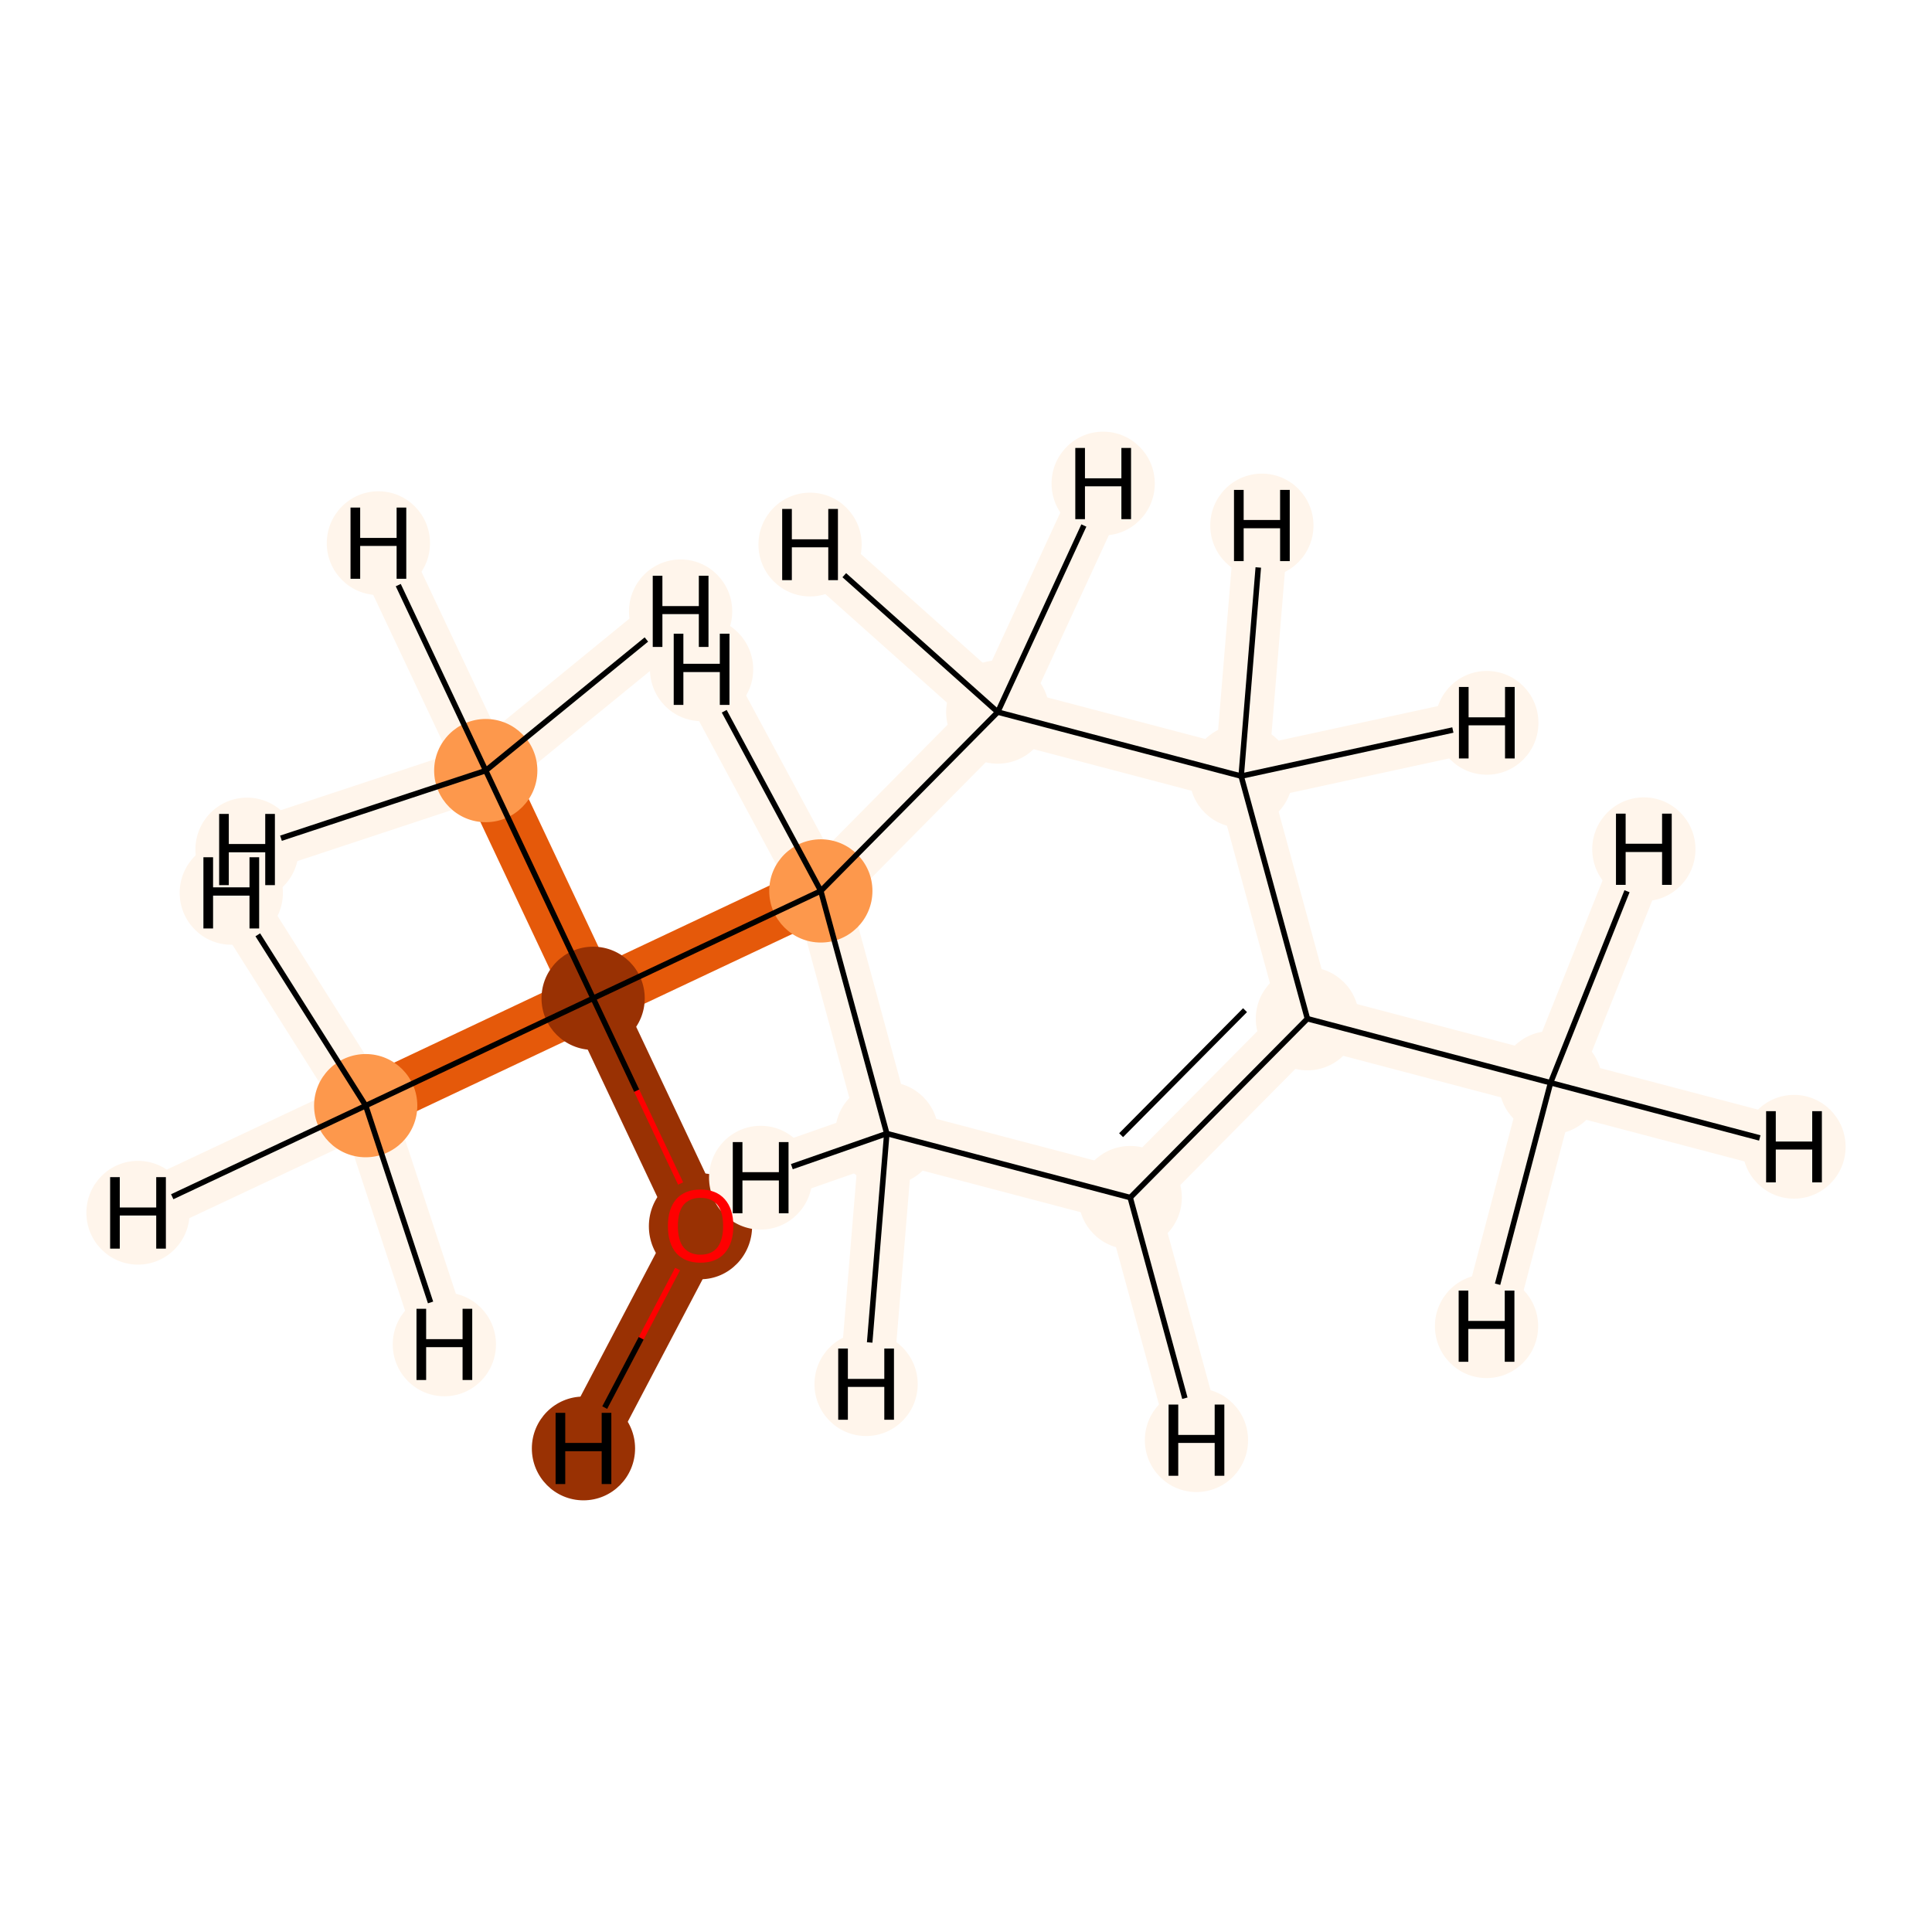 <?xml version='1.0' encoding='iso-8859-1'?>
<svg version='1.1' baseProfile='full'
              xmlns='http://www.w3.org/2000/svg'
                      xmlns:rdkit='http://www.rdkit.org/xml'
                      xmlns:xlink='http://www.w3.org/1999/xlink'
                  xml:space='preserve'
width='700px' height='700px' viewBox='0 0 700 700'>
<!-- END OF HEADER -->
<rect style='opacity:1.0;fill:#FFFFFF;stroke:none' width='700.0' height='700.0' x='0.0' y='0.0'> </rect>
<path d='M 561.8,392.3 L 473.7,369.1' style='fill:none;fill-rule:evenodd;stroke:#FFF5EB;stroke-width:19.4px;stroke-linecap:butt;stroke-linejoin:miter;stroke-opacity:1' />
<path d='M 561.8,392.3 L 650.0,415.5' style='fill:none;fill-rule:evenodd;stroke:#FFF5EB;stroke-width:19.4px;stroke-linecap:butt;stroke-linejoin:miter;stroke-opacity:1' />
<path d='M 561.8,392.3 L 538.6,480.5' style='fill:none;fill-rule:evenodd;stroke:#FFF5EB;stroke-width:19.4px;stroke-linecap:butt;stroke-linejoin:miter;stroke-opacity:1' />
<path d='M 561.8,392.3 L 595.6,307.7' style='fill:none;fill-rule:evenodd;stroke:#FFF5EB;stroke-width:19.4px;stroke-linecap:butt;stroke-linejoin:miter;stroke-opacity:1' />
<path d='M 473.7,369.1 L 409.5,433.9' style='fill:none;fill-rule:evenodd;stroke:#FFF5EB;stroke-width:19.4px;stroke-linecap:butt;stroke-linejoin:miter;stroke-opacity:1' />
<path d='M 473.7,369.1 L 449.7,281.2' style='fill:none;fill-rule:evenodd;stroke:#FFF5EB;stroke-width:19.4px;stroke-linecap:butt;stroke-linejoin:miter;stroke-opacity:1' />
<path d='M 409.5,433.9 L 321.3,410.7' style='fill:none;fill-rule:evenodd;stroke:#FFF5EB;stroke-width:19.4px;stroke-linecap:butt;stroke-linejoin:miter;stroke-opacity:1' />
<path d='M 409.5,433.9 L 433.5,521.8' style='fill:none;fill-rule:evenodd;stroke:#FFF5EB;stroke-width:19.4px;stroke-linecap:butt;stroke-linejoin:miter;stroke-opacity:1' />
<path d='M 321.3,410.7 L 297.4,322.8' style='fill:none;fill-rule:evenodd;stroke:#FFF5EB;stroke-width:19.4px;stroke-linecap:butt;stroke-linejoin:miter;stroke-opacity:1' />
<path d='M 321.3,410.7 L 313.8,501.5' style='fill:none;fill-rule:evenodd;stroke:#FFF5EB;stroke-width:19.4px;stroke-linecap:butt;stroke-linejoin:miter;stroke-opacity:1' />
<path d='M 321.3,410.7 L 275.6,426.7' style='fill:none;fill-rule:evenodd;stroke:#FFF5EB;stroke-width:19.4px;stroke-linecap:butt;stroke-linejoin:miter;stroke-opacity:1' />
<path d='M 297.4,322.8 L 361.5,258.0' style='fill:none;fill-rule:evenodd;stroke:#FFF5EB;stroke-width:19.4px;stroke-linecap:butt;stroke-linejoin:miter;stroke-opacity:1' />
<path d='M 297.4,322.8 L 214.9,361.7' style='fill:none;fill-rule:evenodd;stroke:#E5590A;stroke-width:19.4px;stroke-linecap:butt;stroke-linejoin:miter;stroke-opacity:1' />
<path d='M 297.4,322.8 L 254.2,242.5' style='fill:none;fill-rule:evenodd;stroke:#FFF5EB;stroke-width:19.4px;stroke-linecap:butt;stroke-linejoin:miter;stroke-opacity:1' />
<path d='M 361.5,258.0 L 449.7,281.2' style='fill:none;fill-rule:evenodd;stroke:#FFF5EB;stroke-width:19.4px;stroke-linecap:butt;stroke-linejoin:miter;stroke-opacity:1' />
<path d='M 361.5,258.0 L 293.5,197.3' style='fill:none;fill-rule:evenodd;stroke:#FFF5EB;stroke-width:19.4px;stroke-linecap:butt;stroke-linejoin:miter;stroke-opacity:1' />
<path d='M 361.5,258.0 L 399.7,175.2' style='fill:none;fill-rule:evenodd;stroke:#FFF5EB;stroke-width:19.4px;stroke-linecap:butt;stroke-linejoin:miter;stroke-opacity:1' />
<path d='M 449.7,281.2 L 457.2,190.4' style='fill:none;fill-rule:evenodd;stroke:#FFF5EB;stroke-width:19.4px;stroke-linecap:butt;stroke-linejoin:miter;stroke-opacity:1' />
<path d='M 449.7,281.2 L 538.7,261.9' style='fill:none;fill-rule:evenodd;stroke:#FFF5EB;stroke-width:19.4px;stroke-linecap:butt;stroke-linejoin:miter;stroke-opacity:1' />
<path d='M 214.9,361.7 L 253.8,444.1' style='fill:none;fill-rule:evenodd;stroke:#993103;stroke-width:19.4px;stroke-linecap:butt;stroke-linejoin:miter;stroke-opacity:1' />
<path d='M 214.9,361.7 L 132.5,400.6' style='fill:none;fill-rule:evenodd;stroke:#E5590A;stroke-width:19.4px;stroke-linecap:butt;stroke-linejoin:miter;stroke-opacity:1' />
<path d='M 214.9,361.7 L 176.0,279.2' style='fill:none;fill-rule:evenodd;stroke:#E5590A;stroke-width:19.4px;stroke-linecap:butt;stroke-linejoin:miter;stroke-opacity:1' />
<path d='M 253.8,444.1 L 211.4,524.8' style='fill:none;fill-rule:evenodd;stroke:#993103;stroke-width:19.4px;stroke-linecap:butt;stroke-linejoin:miter;stroke-opacity:1' />
<path d='M 132.5,400.6 L 50.0,439.4' style='fill:none;fill-rule:evenodd;stroke:#FFF5EB;stroke-width:19.4px;stroke-linecap:butt;stroke-linejoin:miter;stroke-opacity:1' />
<path d='M 132.5,400.6 L 83.8,323.5' style='fill:none;fill-rule:evenodd;stroke:#FFF5EB;stroke-width:19.4px;stroke-linecap:butt;stroke-linejoin:miter;stroke-opacity:1' />
<path d='M 132.5,400.6 L 161.0,487.1' style='fill:none;fill-rule:evenodd;stroke:#FFF5EB;stroke-width:19.4px;stroke-linecap:butt;stroke-linejoin:miter;stroke-opacity:1' />
<path d='M 176.0,279.2 L 137.1,196.8' style='fill:none;fill-rule:evenodd;stroke:#FFF5EB;stroke-width:19.4px;stroke-linecap:butt;stroke-linejoin:miter;stroke-opacity:1' />
<path d='M 176.0,279.2 L 89.5,307.8' style='fill:none;fill-rule:evenodd;stroke:#FFF5EB;stroke-width:19.4px;stroke-linecap:butt;stroke-linejoin:miter;stroke-opacity:1' />
<path d='M 176.0,279.2 L 246.6,221.5' style='fill:none;fill-rule:evenodd;stroke:#FFF5EB;stroke-width:19.4px;stroke-linecap:butt;stroke-linejoin:miter;stroke-opacity:1' />
<ellipse cx='561.8' cy='392.3' rx='18.2' ry='18.2'  style='fill:#FFF5EB;fill-rule:evenodd;stroke:#FFF5EB;stroke-width:1.0px;stroke-linecap:butt;stroke-linejoin:miter;stroke-opacity:1' />
<ellipse cx='473.7' cy='369.1' rx='18.2' ry='18.2'  style='fill:#FFF5EB;fill-rule:evenodd;stroke:#FFF5EB;stroke-width:1.0px;stroke-linecap:butt;stroke-linejoin:miter;stroke-opacity:1' />
<ellipse cx='409.5' cy='433.9' rx='18.2' ry='18.2'  style='fill:#FFF5EB;fill-rule:evenodd;stroke:#FFF5EB;stroke-width:1.0px;stroke-linecap:butt;stroke-linejoin:miter;stroke-opacity:1' />
<ellipse cx='321.3' cy='410.7' rx='18.2' ry='18.2'  style='fill:#FFF5EB;fill-rule:evenodd;stroke:#FFF5EB;stroke-width:1.0px;stroke-linecap:butt;stroke-linejoin:miter;stroke-opacity:1' />
<ellipse cx='297.4' cy='322.8' rx='18.2' ry='18.2'  style='fill:#FD984C;fill-rule:evenodd;stroke:#FD984C;stroke-width:1.0px;stroke-linecap:butt;stroke-linejoin:miter;stroke-opacity:1' />
<ellipse cx='361.5' cy='258.0' rx='18.2' ry='18.2'  style='fill:#FFF5EB;fill-rule:evenodd;stroke:#FFF5EB;stroke-width:1.0px;stroke-linecap:butt;stroke-linejoin:miter;stroke-opacity:1' />
<ellipse cx='449.7' cy='281.2' rx='18.2' ry='18.2'  style='fill:#FFF5EB;fill-rule:evenodd;stroke:#FFF5EB;stroke-width:1.0px;stroke-linecap:butt;stroke-linejoin:miter;stroke-opacity:1' />
<ellipse cx='214.9' cy='361.7' rx='18.2' ry='18.2'  style='fill:#993103;fill-rule:evenodd;stroke:#993103;stroke-width:1.0px;stroke-linecap:butt;stroke-linejoin:miter;stroke-opacity:1' />
<ellipse cx='253.8' cy='444.3' rx='18.2' ry='18.7'  style='fill:#993103;fill-rule:evenodd;stroke:#993103;stroke-width:1.0px;stroke-linecap:butt;stroke-linejoin:miter;stroke-opacity:1' />
<ellipse cx='132.5' cy='400.6' rx='18.2' ry='18.2'  style='fill:#FD984C;fill-rule:evenodd;stroke:#FD984C;stroke-width:1.0px;stroke-linecap:butt;stroke-linejoin:miter;stroke-opacity:1' />
<ellipse cx='176.0' cy='279.2' rx='18.2' ry='18.2'  style='fill:#FD984C;fill-rule:evenodd;stroke:#FD984C;stroke-width:1.0px;stroke-linecap:butt;stroke-linejoin:miter;stroke-opacity:1' />
<ellipse cx='650.0' cy='415.5' rx='18.2' ry='18.3'  style='fill:#FFF5EB;fill-rule:evenodd;stroke:#FFF5EB;stroke-width:1.0px;stroke-linecap:butt;stroke-linejoin:miter;stroke-opacity:1' />
<ellipse cx='538.6' cy='480.5' rx='18.2' ry='18.3'  style='fill:#FFF5EB;fill-rule:evenodd;stroke:#FFF5EB;stroke-width:1.0px;stroke-linecap:butt;stroke-linejoin:miter;stroke-opacity:1' />
<ellipse cx='595.6' cy='307.7' rx='18.2' ry='18.3'  style='fill:#FFF5EB;fill-rule:evenodd;stroke:#FFF5EB;stroke-width:1.0px;stroke-linecap:butt;stroke-linejoin:miter;stroke-opacity:1' />
<ellipse cx='433.5' cy='521.8' rx='18.2' ry='18.3'  style='fill:#FFF5EB;fill-rule:evenodd;stroke:#FFF5EB;stroke-width:1.0px;stroke-linecap:butt;stroke-linejoin:miter;stroke-opacity:1' />
<ellipse cx='313.8' cy='501.5' rx='18.2' ry='18.3'  style='fill:#FFF5EB;fill-rule:evenodd;stroke:#FFF5EB;stroke-width:1.0px;stroke-linecap:butt;stroke-linejoin:miter;stroke-opacity:1' />
<ellipse cx='275.6' cy='426.7' rx='18.2' ry='18.3'  style='fill:#FFF5EB;fill-rule:evenodd;stroke:#FFF5EB;stroke-width:1.0px;stroke-linecap:butt;stroke-linejoin:miter;stroke-opacity:1' />
<ellipse cx='254.2' cy='242.5' rx='18.2' ry='18.3'  style='fill:#FFF5EB;fill-rule:evenodd;stroke:#FFF5EB;stroke-width:1.0px;stroke-linecap:butt;stroke-linejoin:miter;stroke-opacity:1' />
<ellipse cx='293.5' cy='197.3' rx='18.2' ry='18.3'  style='fill:#FFF5EB;fill-rule:evenodd;stroke:#FFF5EB;stroke-width:1.0px;stroke-linecap:butt;stroke-linejoin:miter;stroke-opacity:1' />
<ellipse cx='399.7' cy='175.2' rx='18.2' ry='18.3'  style='fill:#FFF5EB;fill-rule:evenodd;stroke:#FFF5EB;stroke-width:1.0px;stroke-linecap:butt;stroke-linejoin:miter;stroke-opacity:1' />
<ellipse cx='457.2' cy='190.4' rx='18.2' ry='18.3'  style='fill:#FFF5EB;fill-rule:evenodd;stroke:#FFF5EB;stroke-width:1.0px;stroke-linecap:butt;stroke-linejoin:miter;stroke-opacity:1' />
<ellipse cx='538.7' cy='261.9' rx='18.2' ry='18.3'  style='fill:#FFF5EB;fill-rule:evenodd;stroke:#FFF5EB;stroke-width:1.0px;stroke-linecap:butt;stroke-linejoin:miter;stroke-opacity:1' />
<ellipse cx='211.4' cy='524.8' rx='18.2' ry='18.3'  style='fill:#993103;fill-rule:evenodd;stroke:#993103;stroke-width:1.0px;stroke-linecap:butt;stroke-linejoin:miter;stroke-opacity:1' />
<ellipse cx='50.0' cy='439.4' rx='18.2' ry='18.3'  style='fill:#FFF5EB;fill-rule:evenodd;stroke:#FFF5EB;stroke-width:1.0px;stroke-linecap:butt;stroke-linejoin:miter;stroke-opacity:1' />
<ellipse cx='83.8' cy='323.5' rx='18.2' ry='18.3'  style='fill:#FFF5EB;fill-rule:evenodd;stroke:#FFF5EB;stroke-width:1.0px;stroke-linecap:butt;stroke-linejoin:miter;stroke-opacity:1' />
<ellipse cx='161.0' cy='487.1' rx='18.2' ry='18.3'  style='fill:#FFF5EB;fill-rule:evenodd;stroke:#FFF5EB;stroke-width:1.0px;stroke-linecap:butt;stroke-linejoin:miter;stroke-opacity:1' />
<ellipse cx='137.1' cy='196.8' rx='18.2' ry='18.3'  style='fill:#FFF5EB;fill-rule:evenodd;stroke:#FFF5EB;stroke-width:1.0px;stroke-linecap:butt;stroke-linejoin:miter;stroke-opacity:1' />
<ellipse cx='89.5' cy='307.8' rx='18.2' ry='18.3'  style='fill:#FFF5EB;fill-rule:evenodd;stroke:#FFF5EB;stroke-width:1.0px;stroke-linecap:butt;stroke-linejoin:miter;stroke-opacity:1' />
<ellipse cx='246.6' cy='221.5' rx='18.2' ry='18.3'  style='fill:#FFF5EB;fill-rule:evenodd;stroke:#FFF5EB;stroke-width:1.0px;stroke-linecap:butt;stroke-linejoin:miter;stroke-opacity:1' />
<path class='bond-0 atom-0 atom-1' d='M 561.8,392.3 L 473.7,369.1' style='fill:none;fill-rule:evenodd;stroke:#000000;stroke-width:2.0px;stroke-linecap:butt;stroke-linejoin:miter;stroke-opacity:1' />
<path class='bond-11 atom-0 atom-11' d='M 561.8,392.3 L 637.6,412.3' style='fill:none;fill-rule:evenodd;stroke:#000000;stroke-width:2.0px;stroke-linecap:butt;stroke-linejoin:miter;stroke-opacity:1' />
<path class='bond-12 atom-0 atom-12' d='M 561.8,392.3 L 542.6,465.3' style='fill:none;fill-rule:evenodd;stroke:#000000;stroke-width:2.0px;stroke-linecap:butt;stroke-linejoin:miter;stroke-opacity:1' />
<path class='bond-13 atom-0 atom-13' d='M 561.8,392.3 L 589.5,322.9' style='fill:none;fill-rule:evenodd;stroke:#000000;stroke-width:2.0px;stroke-linecap:butt;stroke-linejoin:miter;stroke-opacity:1' />
<path class='bond-1 atom-1 atom-2' d='M 473.7,369.1 L 409.5,433.9' style='fill:none;fill-rule:evenodd;stroke:#000000;stroke-width:2.0px;stroke-linecap:butt;stroke-linejoin:miter;stroke-opacity:1' />
<path class='bond-1 atom-1 atom-2' d='M 451.1,366.0 L 406.2,411.3' style='fill:none;fill-rule:evenodd;stroke:#000000;stroke-width:2.0px;stroke-linecap:butt;stroke-linejoin:miter;stroke-opacity:1' />
<path class='bond-10 atom-6 atom-1' d='M 449.7,281.2 L 473.7,369.1' style='fill:none;fill-rule:evenodd;stroke:#000000;stroke-width:2.0px;stroke-linecap:butt;stroke-linejoin:miter;stroke-opacity:1' />
<path class='bond-2 atom-2 atom-3' d='M 409.5,433.9 L 321.3,410.7' style='fill:none;fill-rule:evenodd;stroke:#000000;stroke-width:2.0px;stroke-linecap:butt;stroke-linejoin:miter;stroke-opacity:1' />
<path class='bond-14 atom-2 atom-14' d='M 409.5,433.9 L 429.3,506.6' style='fill:none;fill-rule:evenodd;stroke:#000000;stroke-width:2.0px;stroke-linecap:butt;stroke-linejoin:miter;stroke-opacity:1' />
<path class='bond-3 atom-3 atom-4' d='M 321.3,410.7 L 297.4,322.8' style='fill:none;fill-rule:evenodd;stroke:#000000;stroke-width:2.0px;stroke-linecap:butt;stroke-linejoin:miter;stroke-opacity:1' />
<path class='bond-15 atom-3 atom-15' d='M 321.3,410.7 L 315.1,486.4' style='fill:none;fill-rule:evenodd;stroke:#000000;stroke-width:2.0px;stroke-linecap:butt;stroke-linejoin:miter;stroke-opacity:1' />
<path class='bond-16 atom-3 atom-16' d='M 321.3,410.7 L 286.9,422.7' style='fill:none;fill-rule:evenodd;stroke:#000000;stroke-width:2.0px;stroke-linecap:butt;stroke-linejoin:miter;stroke-opacity:1' />
<path class='bond-4 atom-4 atom-5' d='M 297.4,322.8 L 361.5,258.0' style='fill:none;fill-rule:evenodd;stroke:#000000;stroke-width:2.0px;stroke-linecap:butt;stroke-linejoin:miter;stroke-opacity:1' />
<path class='bond-6 atom-4 atom-7' d='M 297.4,322.8 L 214.9,361.7' style='fill:none;fill-rule:evenodd;stroke:#000000;stroke-width:2.0px;stroke-linecap:butt;stroke-linejoin:miter;stroke-opacity:1' />
<path class='bond-17 atom-4 atom-17' d='M 297.4,322.8 L 262.4,257.7' style='fill:none;fill-rule:evenodd;stroke:#000000;stroke-width:2.0px;stroke-linecap:butt;stroke-linejoin:miter;stroke-opacity:1' />
<path class='bond-5 atom-5 atom-6' d='M 361.5,258.0 L 449.7,281.2' style='fill:none;fill-rule:evenodd;stroke:#000000;stroke-width:2.0px;stroke-linecap:butt;stroke-linejoin:miter;stroke-opacity:1' />
<path class='bond-18 atom-5 atom-18' d='M 361.5,258.0 L 305.9,208.4' style='fill:none;fill-rule:evenodd;stroke:#000000;stroke-width:2.0px;stroke-linecap:butt;stroke-linejoin:miter;stroke-opacity:1' />
<path class='bond-19 atom-5 atom-19' d='M 361.5,258.0 L 392.7,190.4' style='fill:none;fill-rule:evenodd;stroke:#000000;stroke-width:2.0px;stroke-linecap:butt;stroke-linejoin:miter;stroke-opacity:1' />
<path class='bond-20 atom-6 atom-20' d='M 449.7,281.2 L 455.9,205.6' style='fill:none;fill-rule:evenodd;stroke:#000000;stroke-width:2.0px;stroke-linecap:butt;stroke-linejoin:miter;stroke-opacity:1' />
<path class='bond-21 atom-6 atom-21' d='M 449.7,281.2 L 526.4,264.5' style='fill:none;fill-rule:evenodd;stroke:#000000;stroke-width:2.0px;stroke-linecap:butt;stroke-linejoin:miter;stroke-opacity:1' />
<path class='bond-7 atom-7 atom-8' d='M 214.9,361.7 L 230.7,395.2' style='fill:none;fill-rule:evenodd;stroke:#000000;stroke-width:2.0px;stroke-linecap:butt;stroke-linejoin:miter;stroke-opacity:1' />
<path class='bond-7 atom-7 atom-8' d='M 230.7,395.2 L 246.6,428.8' style='fill:none;fill-rule:evenodd;stroke:#FF0000;stroke-width:2.0px;stroke-linecap:butt;stroke-linejoin:miter;stroke-opacity:1' />
<path class='bond-8 atom-7 atom-9' d='M 214.9,361.7 L 132.5,400.6' style='fill:none;fill-rule:evenodd;stroke:#000000;stroke-width:2.0px;stroke-linecap:butt;stroke-linejoin:miter;stroke-opacity:1' />
<path class='bond-9 atom-7 atom-10' d='M 214.9,361.7 L 176.0,279.2' style='fill:none;fill-rule:evenodd;stroke:#000000;stroke-width:2.0px;stroke-linecap:butt;stroke-linejoin:miter;stroke-opacity:1' />
<path class='bond-22 atom-8 atom-22' d='M 245.5,459.8 L 232.3,484.9' style='fill:none;fill-rule:evenodd;stroke:#FF0000;stroke-width:2.0px;stroke-linecap:butt;stroke-linejoin:miter;stroke-opacity:1' />
<path class='bond-22 atom-8 atom-22' d='M 232.3,484.9 L 219.1,510.0' style='fill:none;fill-rule:evenodd;stroke:#000000;stroke-width:2.0px;stroke-linecap:butt;stroke-linejoin:miter;stroke-opacity:1' />
<path class='bond-23 atom-9 atom-23' d='M 132.5,400.6 L 62.4,433.6' style='fill:none;fill-rule:evenodd;stroke:#000000;stroke-width:2.0px;stroke-linecap:butt;stroke-linejoin:miter;stroke-opacity:1' />
<path class='bond-24 atom-9 atom-24' d='M 132.5,400.6 L 93.4,338.7' style='fill:none;fill-rule:evenodd;stroke:#000000;stroke-width:2.0px;stroke-linecap:butt;stroke-linejoin:miter;stroke-opacity:1' />
<path class='bond-25 atom-9 atom-25' d='M 132.5,400.6 L 156.0,471.9' style='fill:none;fill-rule:evenodd;stroke:#000000;stroke-width:2.0px;stroke-linecap:butt;stroke-linejoin:miter;stroke-opacity:1' />
<path class='bond-26 atom-10 atom-26' d='M 176.0,279.2 L 144.3,212.0' style='fill:none;fill-rule:evenodd;stroke:#000000;stroke-width:2.0px;stroke-linecap:butt;stroke-linejoin:miter;stroke-opacity:1' />
<path class='bond-27 atom-10 atom-27' d='M 176.0,279.2 L 101.8,303.7' style='fill:none;fill-rule:evenodd;stroke:#000000;stroke-width:2.0px;stroke-linecap:butt;stroke-linejoin:miter;stroke-opacity:1' />
<path class='bond-28 atom-10 atom-28' d='M 176.0,279.2 L 234.2,231.7' style='fill:none;fill-rule:evenodd;stroke:#000000;stroke-width:2.0px;stroke-linecap:butt;stroke-linejoin:miter;stroke-opacity:1' />
<path  class='atom-8' d='M 242.0 444.2
Q 242.0 438.0, 245.0 434.5
Q 248.1 431.0, 253.8 431.0
Q 259.5 431.0, 262.6 434.5
Q 265.7 438.0, 265.7 444.2
Q 265.7 450.4, 262.6 454.0
Q 259.5 457.5, 253.8 457.5
Q 248.1 457.5, 245.0 454.0
Q 242.0 450.5, 242.0 444.2
M 253.8 454.6
Q 257.8 454.6, 259.9 452.0
Q 262.0 449.3, 262.0 444.2
Q 262.0 439.1, 259.9 436.5
Q 257.8 434.0, 253.8 434.0
Q 249.9 434.0, 247.7 436.5
Q 245.6 439.1, 245.6 444.2
Q 245.6 449.4, 247.7 452.0
Q 249.9 454.6, 253.8 454.6
' fill='#FF0000'/>
<path  class='atom-11' d='M 639.9 402.6
L 643.4 402.6
L 643.4 413.6
L 656.6 413.6
L 656.6 402.6
L 660.1 402.6
L 660.1 428.4
L 656.6 428.4
L 656.6 416.5
L 643.4 416.5
L 643.4 428.4
L 639.9 428.4
L 639.9 402.6
' fill='#000000'/>
<path  class='atom-12' d='M 528.5 467.6
L 532.0 467.6
L 532.0 478.6
L 545.2 478.6
L 545.2 467.6
L 548.7 467.6
L 548.7 493.4
L 545.2 493.4
L 545.2 481.5
L 532.0 481.5
L 532.0 493.4
L 528.5 493.4
L 528.5 467.6
' fill='#000000'/>
<path  class='atom-13' d='M 585.5 294.8
L 589.0 294.8
L 589.0 305.7
L 602.2 305.7
L 602.2 294.8
L 605.7 294.8
L 605.7 320.6
L 602.2 320.6
L 602.2 308.7
L 589.0 308.7
L 589.0 320.6
L 585.5 320.6
L 585.5 294.8
' fill='#000000'/>
<path  class='atom-14' d='M 423.4 508.9
L 426.9 508.9
L 426.9 519.9
L 440.1 519.9
L 440.1 508.9
L 443.6 508.9
L 443.6 534.7
L 440.1 534.7
L 440.1 522.8
L 426.9 522.8
L 426.9 534.7
L 423.4 534.7
L 423.4 508.9
' fill='#000000'/>
<path  class='atom-15' d='M 303.7 488.6
L 307.2 488.6
L 307.2 499.6
L 320.4 499.6
L 320.4 488.6
L 323.9 488.6
L 323.9 514.4
L 320.4 514.4
L 320.4 502.5
L 307.2 502.5
L 307.2 514.4
L 303.7 514.4
L 303.7 488.6
' fill='#000000'/>
<path  class='atom-16' d='M 265.5 413.8
L 269.0 413.8
L 269.0 424.7
L 282.2 424.7
L 282.2 413.8
L 285.7 413.8
L 285.7 439.6
L 282.2 439.6
L 282.2 427.7
L 269.0 427.7
L 269.0 439.6
L 265.5 439.6
L 265.5 413.8
' fill='#000000'/>
<path  class='atom-17' d='M 244.1 229.6
L 247.6 229.6
L 247.6 240.5
L 260.8 240.5
L 260.8 229.6
L 264.3 229.6
L 264.3 255.4
L 260.8 255.4
L 260.8 243.5
L 247.6 243.5
L 247.6 255.4
L 244.1 255.4
L 244.1 229.6
' fill='#000000'/>
<path  class='atom-18' d='M 283.4 184.4
L 286.9 184.4
L 286.9 195.4
L 300.1 195.4
L 300.1 184.4
L 303.6 184.4
L 303.6 210.2
L 300.1 210.2
L 300.1 198.3
L 286.9 198.3
L 286.9 210.2
L 283.4 210.2
L 283.4 184.4
' fill='#000000'/>
<path  class='atom-19' d='M 389.6 162.3
L 393.1 162.3
L 393.1 173.3
L 406.3 173.3
L 406.3 162.3
L 409.8 162.3
L 409.8 188.1
L 406.3 188.1
L 406.3 176.2
L 393.1 176.2
L 393.1 188.1
L 389.6 188.1
L 389.6 162.3
' fill='#000000'/>
<path  class='atom-20' d='M 447.1 177.5
L 450.6 177.5
L 450.6 188.4
L 463.8 188.4
L 463.8 177.5
L 467.3 177.5
L 467.3 203.3
L 463.8 203.3
L 463.8 191.4
L 450.6 191.4
L 450.6 203.3
L 447.1 203.3
L 447.1 177.5
' fill='#000000'/>
<path  class='atom-21' d='M 528.6 248.9
L 532.1 248.9
L 532.1 259.9
L 545.3 259.9
L 545.3 248.9
L 548.8 248.9
L 548.8 274.8
L 545.3 274.8
L 545.3 262.8
L 532.1 262.8
L 532.1 274.8
L 528.6 274.8
L 528.6 248.9
' fill='#000000'/>
<path  class='atom-22' d='M 201.3 511.9
L 204.8 511.9
L 204.8 522.8
L 218.0 522.8
L 218.0 511.9
L 221.5 511.9
L 221.5 537.7
L 218.0 537.7
L 218.0 525.8
L 204.8 525.8
L 204.8 537.7
L 201.3 537.7
L 201.3 511.9
' fill='#000000'/>
<path  class='atom-23' d='M 39.9 426.5
L 43.4 426.5
L 43.4 437.5
L 56.6 437.5
L 56.6 426.5
L 60.1 426.5
L 60.1 452.4
L 56.6 452.4
L 56.6 440.4
L 43.4 440.4
L 43.4 452.4
L 39.9 452.4
L 39.9 426.5
' fill='#000000'/>
<path  class='atom-24' d='M 73.7 310.6
L 77.2 310.6
L 77.2 321.5
L 90.4 321.5
L 90.4 310.6
L 93.9 310.6
L 93.9 336.4
L 90.4 336.4
L 90.4 324.5
L 77.2 324.5
L 77.2 336.4
L 73.7 336.4
L 73.7 310.6
' fill='#000000'/>
<path  class='atom-25' d='M 150.9 474.2
L 154.4 474.2
L 154.4 485.2
L 167.6 485.2
L 167.6 474.2
L 171.1 474.2
L 171.1 500.0
L 167.6 500.0
L 167.6 488.1
L 154.4 488.1
L 154.4 500.0
L 150.9 500.0
L 150.9 474.2
' fill='#000000'/>
<path  class='atom-26' d='M 127.0 183.9
L 130.5 183.9
L 130.5 194.9
L 143.7 194.9
L 143.7 183.9
L 147.2 183.9
L 147.2 209.7
L 143.7 209.7
L 143.7 197.8
L 130.5 197.8
L 130.5 209.7
L 127.0 209.7
L 127.0 183.9
' fill='#000000'/>
<path  class='atom-27' d='M 79.4 294.9
L 82.9 294.9
L 82.9 305.8
L 96.1 305.8
L 96.1 294.9
L 99.6 294.9
L 99.6 320.7
L 96.1 320.7
L 96.1 308.8
L 82.9 308.8
L 82.9 320.7
L 79.4 320.7
L 79.4 294.9
' fill='#000000'/>
<path  class='atom-28' d='M 236.5 208.6
L 240.0 208.6
L 240.0 219.6
L 253.2 219.6
L 253.2 208.6
L 256.7 208.6
L 256.7 234.4
L 253.2 234.4
L 253.2 222.5
L 240.0 222.5
L 240.0 234.4
L 236.5 234.4
L 236.5 208.6
' fill='#000000'/>
</svg>
